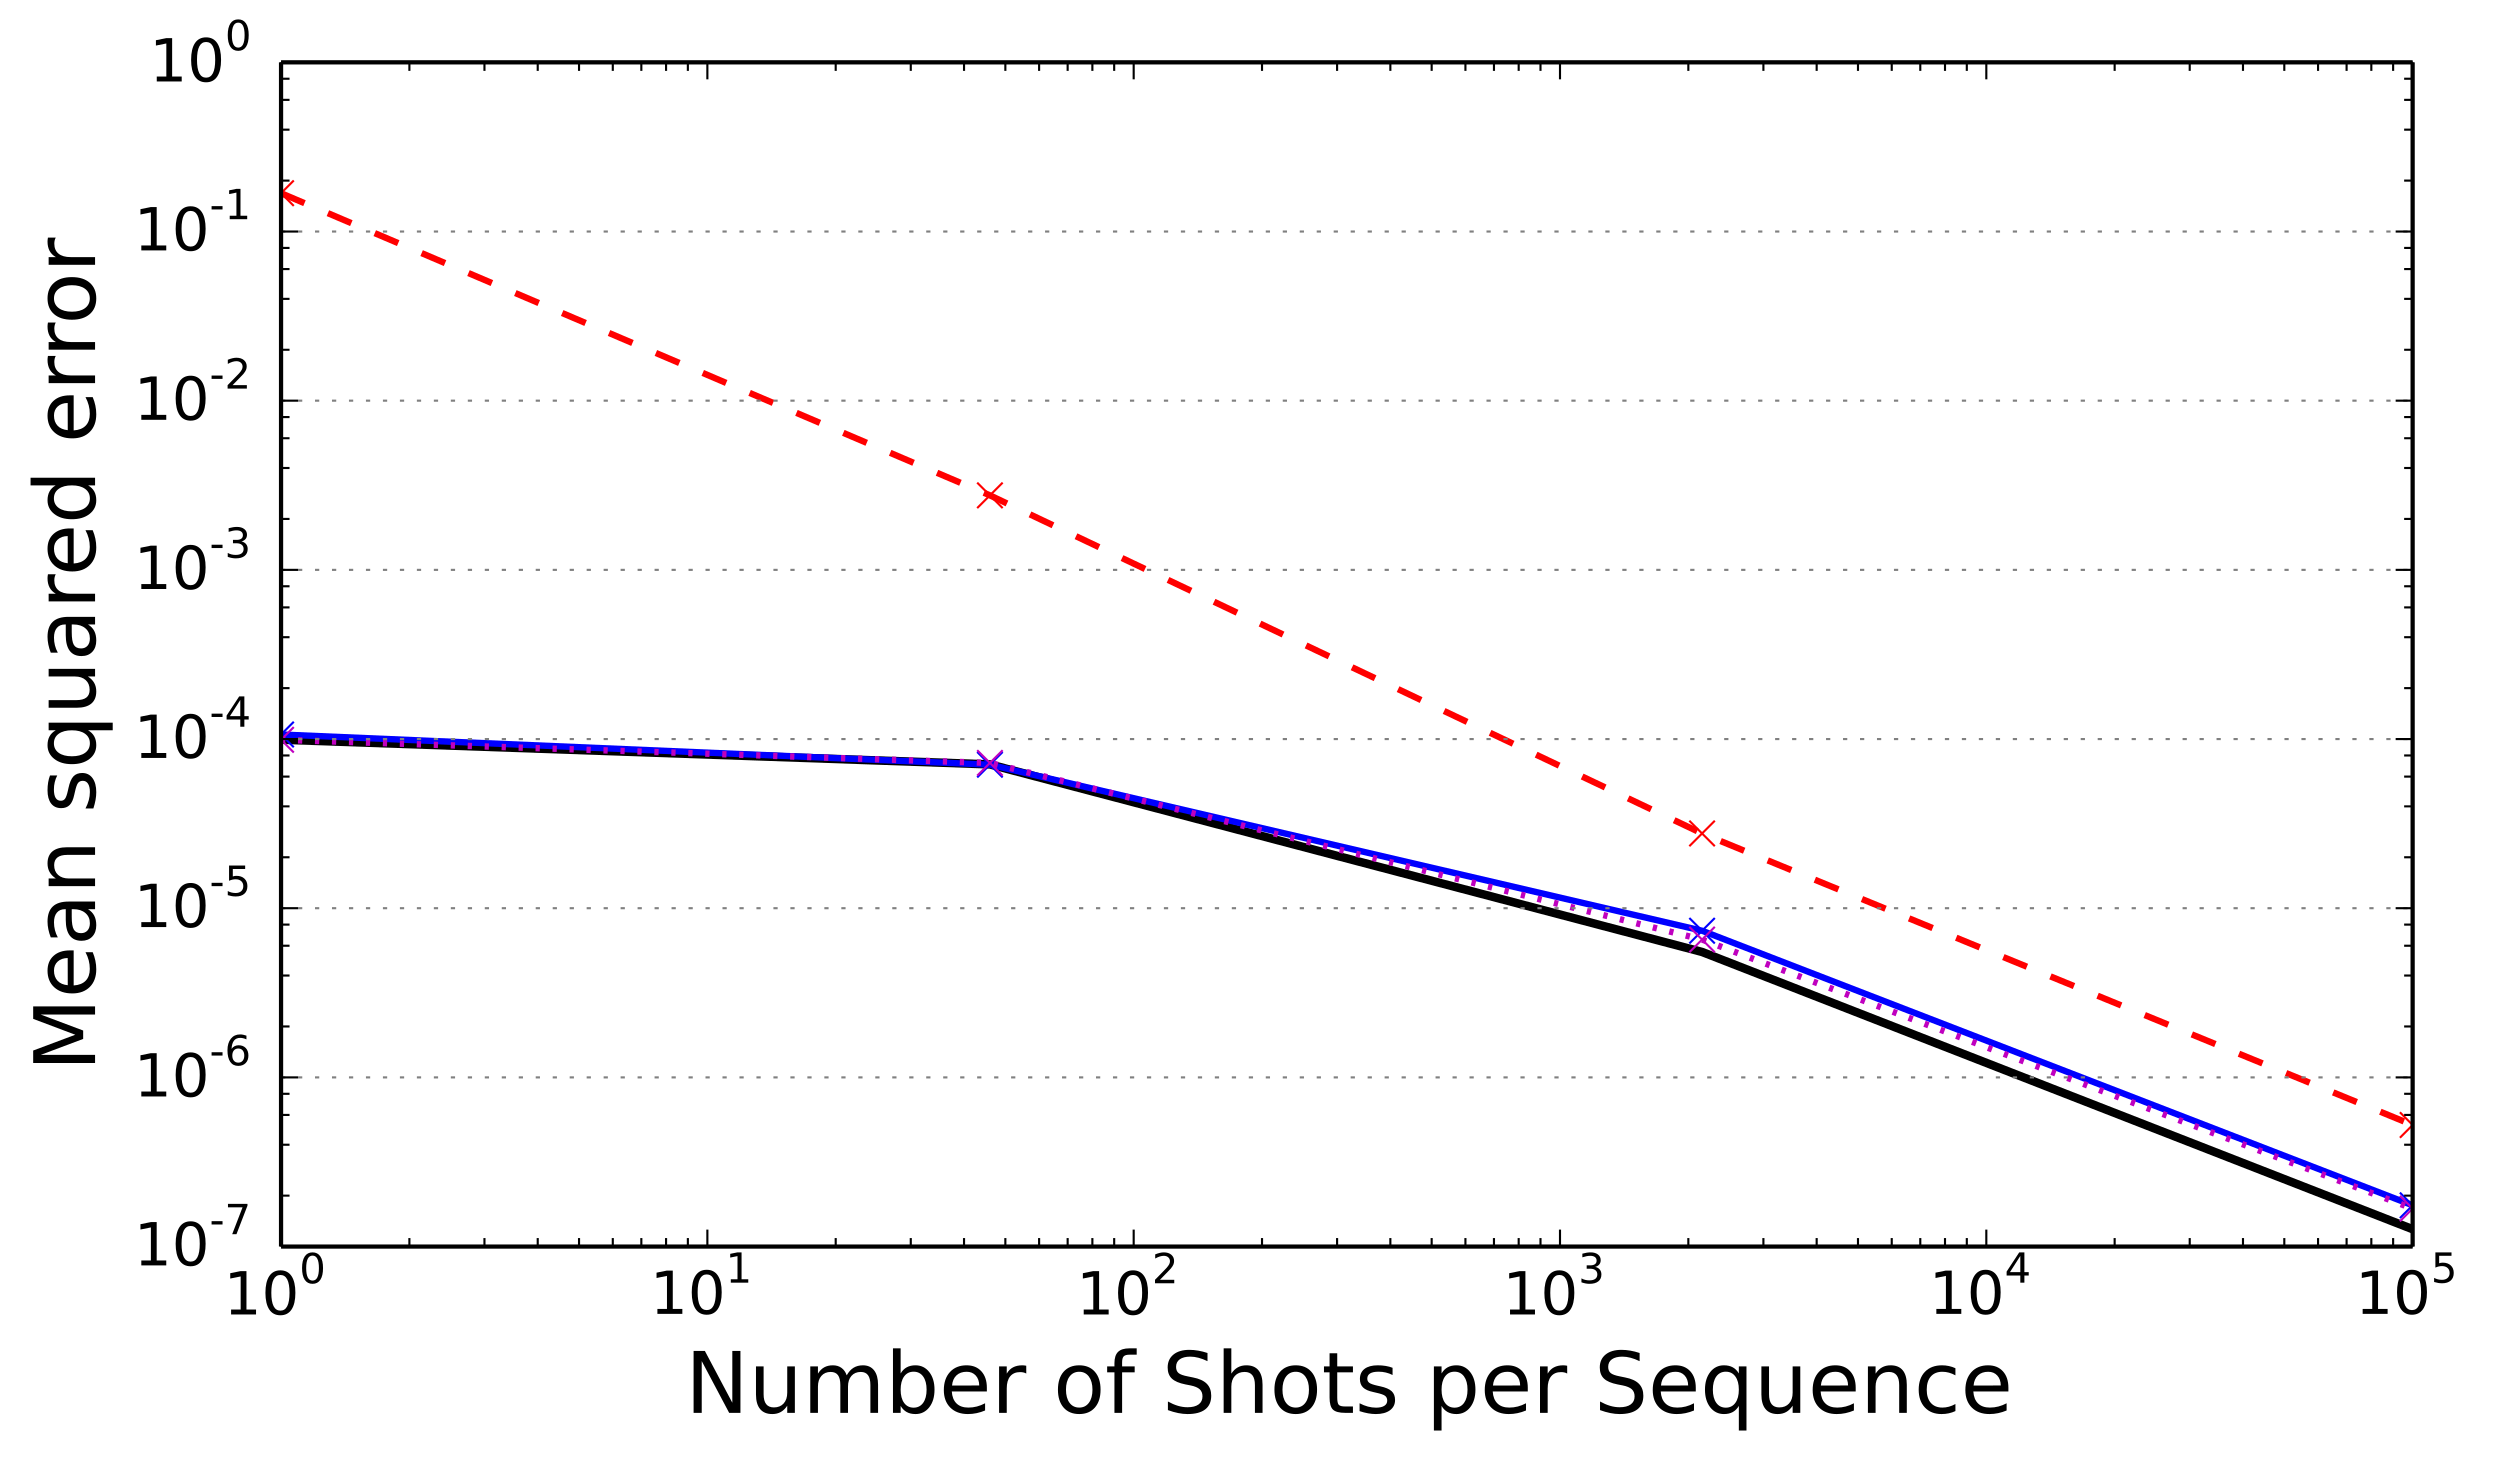 <?xml version="1.0" encoding="utf-8" standalone="no"?>
<!DOCTYPE svg PUBLIC "-//W3C//DTD SVG 1.1//EN"
  "http://www.w3.org/Graphics/SVG/1.1/DTD/svg11.dtd">
<!-- Created with matplotlib (http://matplotlib.org/) -->
<svg height="344pt" version="1.1" viewBox="0 0 589 344" width="589pt" xmlns="http://www.w3.org/2000/svg" xmlns:xlink="http://www.w3.org/1999/xlink">
 <defs>
  <style type="text/css">
*{stroke-linecap:butt;stroke-linejoin:round;}
  </style>
 </defs>
 <g id="figure_1">
  <g id="patch_1">
   <path d="
M0 344.226
L589.126 344.226
L589.126 0
L0 0
z
" style="fill:#ffffff;"/>
  </g>
  <g id="axes_1">
   <g id="patch_2">
    <path d="
M66.216 293.69
L568.416 293.69
L568.416 14.69
L66.216 14.69
z
" style="fill:#ffffff;"/>
   </g>
   <g id="line2d_1">
    <path clip-path="url(#pdbb90feb74)" d="
M66.216 174.275
L233.224 180.093
L401.007 224.284
L568.416 289.606" style="fill:none;stroke:#000000;stroke-linecap:square;stroke-width:2;"/>
   </g>
   <g id="line2d_2">
    <path clip-path="url(#pdbb90feb74)" d="
M66.216 173.05
L233.224 180.162
L401.007 219.283
L568.416 283.978" style="fill:none;stroke:#0000ff;stroke-linecap:square;stroke-width:1.5;"/>
    <defs>
     <path d="
M-3 3
L3 -3
M-3 -3
L3 3" id="m4c3fbd2283" style="stroke:#0000ff;stroke-width:0.5;"/>
    </defs>
    <g clip-path="url(#pdbb90feb74)">
     <use style="fill:#0000ff;stroke:#0000ff;stroke-width:0.5;" x="66.216" xlink:href="#m4c3fbd2283" y="173.05"/>
     <use style="fill:#0000ff;stroke:#0000ff;stroke-width:0.5;" x="233.224" xlink:href="#m4c3fbd2283" y="180.162"/>
     <use style="fill:#0000ff;stroke:#0000ff;stroke-width:0.5;" x="401.007" xlink:href="#m4c3fbd2283" y="219.283"/>
     <use style="fill:#0000ff;stroke:#0000ff;stroke-width:0.5;" x="568.416" xlink:href="#m4c3fbd2283" y="283.978"/>
    </g>
   </g>
   <g id="line2d_3">
    <path clip-path="url(#pdbb90feb74)" d="
M66.216 45.518
L233.224 116.707
L401.007 196.364
L568.416 265.051" style="fill:none;stroke:#ff0000;stroke-dasharray:6,6;stroke-dashoffset:0.0;stroke-width:1.5;"/>
    <defs>
     <path d="
M-3 3
L3 -3
M-3 -3
L3 3" id="m562aef8efe" style="stroke:#ff0000;stroke-width:0.5;"/>
    </defs>
    <g clip-path="url(#pdbb90feb74)">
     <use style="fill:#ff0000;stroke:#ff0000;stroke-width:0.5;" x="66.216" xlink:href="#m562aef8efe" y="45.518"/>
     <use style="fill:#ff0000;stroke:#ff0000;stroke-width:0.5;" x="233.224" xlink:href="#m562aef8efe" y="116.707"/>
     <use style="fill:#ff0000;stroke:#ff0000;stroke-width:0.5;" x="401.007" xlink:href="#m562aef8efe" y="196.364"/>
     <use style="fill:#ff0000;stroke:#ff0000;stroke-width:0.5;" x="568.416" xlink:href="#m562aef8efe" y="265.051"/>
    </g>
   </g>
   <g id="line2d_4">
    <path clip-path="url(#pdbb90feb74)" d="
M66.216 174.299
L233.224 179.749
L401.007 221.363
L568.416 284.743" style="fill:none;stroke:#bf00bf;stroke-dasharray:1,3;stroke-dashoffset:0.0;stroke-width:1.5;"/>
    <defs>
     <path d="
M-3 3
L3 -3
M-3 -3
L3 3" id="mfac1649984" style="stroke:#bf00bf;stroke-width:0.5;"/>
    </defs>
    <g clip-path="url(#pdbb90feb74)">
     <use style="fill:#bf00bf;stroke:#bf00bf;stroke-width:0.5;" x="66.216" xlink:href="#mfac1649984" y="174.299"/>
     <use style="fill:#bf00bf;stroke:#bf00bf;stroke-width:0.5;" x="233.224" xlink:href="#mfac1649984" y="179.749"/>
     <use style="fill:#bf00bf;stroke:#bf00bf;stroke-width:0.5;" x="401.007" xlink:href="#mfac1649984" y="221.363"/>
     <use style="fill:#bf00bf;stroke:#bf00bf;stroke-width:0.5;" x="568.416" xlink:href="#mfac1649984" y="284.743"/>
    </g>
   </g>
   <g id="matplotlib.axis_1">
    <g id="xtick_1">
     <g id="line2d_5">
      <defs>
       <path d="
M0 0
L0 -4" id="m93b0483c22" style="stroke:#000000;stroke-width:0.5;"/>
      </defs>
      <g>
       <use style="stroke:#000000;stroke-width:0.5;" x="66.216" xlink:href="#m93b0483c22" y="293.69"/>
      </g>
     </g>
     <g id="line2d_6">
      <defs>
       <path d="
M0 0
L0 4" id="m741efc42ff" style="stroke:#000000;stroke-width:0.5;"/>
      </defs>
      <g>
       <use style="stroke:#000000;stroke-width:0.5;" x="66.216" xlink:href="#m741efc42ff" y="14.69"/>
      </g>
     </g>
     <g id="text_1">
      <!-- $\mathdefault{10^{0}}$ -->
      <defs>
       <path d="
M31.781 66.406
Q24.172 66.406 20.328 58.906
Q16.5 51.422 16.5 36.375
Q16.5 21.391 20.328 13.891
Q24.172 6.391 31.781 6.391
Q39.453 6.391 43.281 13.891
Q47.125 21.391 47.125 36.375
Q47.125 51.422 43.281 58.906
Q39.453 66.406 31.781 66.406
M31.781 74.219
Q44.047 74.219 50.516 64.516
Q56.984 54.828 56.984 36.375
Q56.984 17.969 50.516 8.266
Q44.047 -1.422 31.781 -1.422
Q19.531 -1.422 13.062 8.266
Q6.594 17.969 6.594 36.375
Q6.594 54.828 13.062 64.516
Q19.531 74.219 31.781 74.219" id="BitstreamVeraSans-Roman-30"/>
       <path d="
M12.406 8.297
L28.516 8.297
L28.516 63.922
L10.984 60.406
L10.984 69.391
L28.422 72.906
L38.281 72.906
L38.281 8.297
L54.391 8.297
L54.391 0
L12.406 0
z
" id="BitstreamVeraSans-Roman-31"/>
      </defs>
      <g transform="translate(52.706 309.758)scale(0.14 -0.14)">
       <use transform="translate(0.0 0.547)" xlink:href="#BitstreamVeraSans-Roman-31"/>
       <use transform="translate(63.623 0.547)" xlink:href="#BitstreamVeraSans-Roman-30"/>
       <use transform="translate(127.246 53.047)scale(0.7)" xlink:href="#BitstreamVeraSans-Roman-30"/>
      </g>
     </g>
    </g>
    <g id="xtick_2">
     <g id="line2d_7">
      <g>
       <use style="stroke:#000000;stroke-width:0.5;" x="166.656" xlink:href="#m93b0483c22" y="293.69"/>
      </g>
     </g>
     <g id="line2d_8">
      <g>
       <use style="stroke:#000000;stroke-width:0.5;" x="166.656" xlink:href="#m741efc42ff" y="14.69"/>
      </g>
     </g>
     <g id="text_2">
      <!-- $\mathdefault{10^{1}}$ -->
      <g transform="translate(153.146 309.618)scale(0.14 -0.14)">
       <use transform="translate(0.0 0.466)" xlink:href="#BitstreamVeraSans-Roman-31"/>
       <use transform="translate(63.623 0.466)" xlink:href="#BitstreamVeraSans-Roman-30"/>
       <use transform="translate(127.246 52.966)scale(0.7)" xlink:href="#BitstreamVeraSans-Roman-31"/>
      </g>
     </g>
    </g>
    <g id="xtick_3">
     <g id="line2d_9">
      <g>
       <use style="stroke:#000000;stroke-width:0.5;" x="267.096" xlink:href="#m93b0483c22" y="293.69"/>
      </g>
     </g>
     <g id="line2d_10">
      <g>
       <use style="stroke:#000000;stroke-width:0.5;" x="267.096" xlink:href="#m741efc42ff" y="14.69"/>
      </g>
     </g>
     <g id="text_3">
      <!-- $\mathdefault{10^{2}}$ -->
      <defs>
       <path d="
M19.188 8.297
L53.609 8.297
L53.609 0
L7.328 0
L7.328 8.297
Q12.938 14.109 22.625 23.891
Q32.328 33.688 34.812 36.531
Q39.547 41.844 41.422 45.531
Q43.312 49.219 43.312 52.781
Q43.312 58.594 39.234 62.25
Q35.156 65.922 28.609 65.922
Q23.969 65.922 18.812 64.312
Q13.672 62.703 7.812 59.422
L7.812 69.391
Q13.766 71.781 18.938 73
Q24.125 74.219 28.422 74.219
Q39.75 74.219 46.484 68.547
Q53.219 62.891 53.219 53.422
Q53.219 48.922 51.531 44.891
Q49.859 40.875 45.406 35.406
Q44.188 33.984 37.641 27.219
Q31.109 20.453 19.188 8.297" id="BitstreamVeraSans-Roman-32"/>
      </defs>
      <g transform="translate(253.586 309.758)scale(0.14 -0.14)">
       <use transform="translate(0.0 0.547)" xlink:href="#BitstreamVeraSans-Roman-31"/>
       <use transform="translate(63.623 0.547)" xlink:href="#BitstreamVeraSans-Roman-30"/>
       <use transform="translate(127.246 53.047)scale(0.7)" xlink:href="#BitstreamVeraSans-Roman-32"/>
      </g>
     </g>
    </g>
    <g id="xtick_4">
     <g id="line2d_11">
      <g>
       <use style="stroke:#000000;stroke-width:0.5;" x="367.536" xlink:href="#m93b0483c22" y="293.69"/>
      </g>
     </g>
     <g id="line2d_12">
      <g>
       <use style="stroke:#000000;stroke-width:0.5;" x="367.536" xlink:href="#m741efc42ff" y="14.69"/>
      </g>
     </g>
     <g id="text_4">
      <!-- $\mathdefault{10^{3}}$ -->
      <defs>
       <path d="
M40.578 39.312
Q47.656 37.797 51.625 33
Q55.609 28.219 55.609 21.188
Q55.609 10.406 48.188 4.484
Q40.766 -1.422 27.094 -1.422
Q22.516 -1.422 17.656 -0.516
Q12.797 0.391 7.625 2.203
L7.625 11.719
Q11.719 9.328 16.594 8.109
Q21.484 6.891 26.812 6.891
Q36.078 6.891 40.938 10.547
Q45.797 14.203 45.797 21.188
Q45.797 27.641 41.281 31.266
Q36.766 34.906 28.719 34.906
L20.219 34.906
L20.219 43.016
L29.109 43.016
Q36.375 43.016 40.234 45.922
Q44.094 48.828 44.094 54.297
Q44.094 59.906 40.109 62.906
Q36.141 65.922 28.719 65.922
Q24.656 65.922 20.016 65.031
Q15.375 64.156 9.812 62.312
L9.812 71.094
Q15.438 72.656 20.344 73.438
Q25.25 74.219 29.594 74.219
Q40.828 74.219 47.359 69.109
Q53.906 64.016 53.906 55.328
Q53.906 49.266 50.438 45.094
Q46.969 40.922 40.578 39.312" id="BitstreamVeraSans-Roman-33"/>
      </defs>
      <g transform="translate(354.026 309.758)scale(0.14 -0.14)">
       <use transform="translate(0.0 0.547)" xlink:href="#BitstreamVeraSans-Roman-31"/>
       <use transform="translate(63.623 0.547)" xlink:href="#BitstreamVeraSans-Roman-30"/>
       <use transform="translate(127.246 53.047)scale(0.7)" xlink:href="#BitstreamVeraSans-Roman-33"/>
      </g>
     </g>
    </g>
    <g id="xtick_5">
     <g id="line2d_13">
      <g>
       <use style="stroke:#000000;stroke-width:0.5;" x="467.976" xlink:href="#m93b0483c22" y="293.69"/>
      </g>
     </g>
     <g id="line2d_14">
      <g>
       <use style="stroke:#000000;stroke-width:0.5;" x="467.976" xlink:href="#m741efc42ff" y="14.69"/>
      </g>
     </g>
     <g id="text_5">
      <!-- $\mathdefault{10^{4}}$ -->
      <defs>
       <path d="
M37.797 64.312
L12.891 25.391
L37.797 25.391
z

M35.203 72.906
L47.609 72.906
L47.609 25.391
L58.016 25.391
L58.016 17.188
L47.609 17.188
L47.609 0
L37.797 0
L37.797 17.188
L4.891 17.188
L4.891 26.703
z
" id="BitstreamVeraSans-Roman-34"/>
      </defs>
      <g transform="translate(454.466 309.618)scale(0.14 -0.14)">
       <use transform="translate(0.0 0.466)" xlink:href="#BitstreamVeraSans-Roman-31"/>
       <use transform="translate(63.623 0.466)" xlink:href="#BitstreamVeraSans-Roman-30"/>
       <use transform="translate(127.246 52.966)scale(0.7)" xlink:href="#BitstreamVeraSans-Roman-34"/>
      </g>
     </g>
    </g>
    <g id="xtick_6">
     <g id="line2d_15">
      <g>
       <use style="stroke:#000000;stroke-width:0.5;" x="568.416" xlink:href="#m93b0483c22" y="293.69"/>
      </g>
     </g>
     <g id="line2d_16">
      <g>
       <use style="stroke:#000000;stroke-width:0.5;" x="568.416" xlink:href="#m741efc42ff" y="14.69"/>
      </g>
     </g>
     <g id="text_6">
      <!-- $\mathdefault{10^{5}}$ -->
      <defs>
       <path d="
M10.797 72.906
L49.516 72.906
L49.516 64.594
L19.828 64.594
L19.828 46.734
Q21.969 47.469 24.109 47.828
Q26.266 48.188 28.422 48.188
Q40.625 48.188 47.75 41.5
Q54.891 34.812 54.891 23.391
Q54.891 11.625 47.562 5.094
Q40.234 -1.422 26.906 -1.422
Q22.312 -1.422 17.547 -0.641
Q12.797 0.141 7.719 1.703
L7.719 11.625
Q12.109 9.234 16.797 8.062
Q21.484 6.891 26.703 6.891
Q35.156 6.891 40.078 11.328
Q45.016 15.766 45.016 23.391
Q45.016 31 40.078 35.438
Q35.156 39.891 26.703 39.891
Q22.75 39.891 18.812 39.016
Q14.891 38.141 10.797 36.281
z
" id="BitstreamVeraSans-Roman-35"/>
      </defs>
      <g transform="translate(554.906 309.618)scale(0.14 -0.14)">
       <use transform="translate(0.0 0.466)" xlink:href="#BitstreamVeraSans-Roman-31"/>
       <use transform="translate(63.623 0.466)" xlink:href="#BitstreamVeraSans-Roman-30"/>
       <use transform="translate(127.246 52.966)scale(0.7)" xlink:href="#BitstreamVeraSans-Roman-35"/>
      </g>
     </g>
    </g>
    <g id="xtick_7">
     <g id="line2d_17">
      <defs>
       <path d="
M0 0
L0 -2" id="m177f7580d0" style="stroke:#000000;stroke-width:0.5;"/>
      </defs>
      <g>
       <use style="stroke:#000000;stroke-width:0.5;" x="96.452" xlink:href="#m177f7580d0" y="293.69"/>
      </g>
     </g>
     <g id="line2d_18">
      <defs>
       <path d="
M0 0
L0 2" id="m5284c7e2a0" style="stroke:#000000;stroke-width:0.5;"/>
      </defs>
      <g>
       <use style="stroke:#000000;stroke-width:0.5;" x="96.452" xlink:href="#m5284c7e2a0" y="14.69"/>
      </g>
     </g>
    </g>
    <g id="xtick_8">
     <g id="line2d_19">
      <g>
       <use style="stroke:#000000;stroke-width:0.5;" x="114.138" xlink:href="#m177f7580d0" y="293.69"/>
      </g>
     </g>
     <g id="line2d_20">
      <g>
       <use style="stroke:#000000;stroke-width:0.5;" x="114.138" xlink:href="#m5284c7e2a0" y="14.69"/>
      </g>
     </g>
    </g>
    <g id="xtick_9">
     <g id="line2d_21">
      <g>
       <use style="stroke:#000000;stroke-width:0.5;" x="126.687" xlink:href="#m177f7580d0" y="293.69"/>
      </g>
     </g>
     <g id="line2d_22">
      <g>
       <use style="stroke:#000000;stroke-width:0.5;" x="126.687" xlink:href="#m5284c7e2a0" y="14.69"/>
      </g>
     </g>
    </g>
    <g id="xtick_10">
     <g id="line2d_23">
      <g>
       <use style="stroke:#000000;stroke-width:0.5;" x="136.421" xlink:href="#m177f7580d0" y="293.69"/>
      </g>
     </g>
     <g id="line2d_24">
      <g>
       <use style="stroke:#000000;stroke-width:0.5;" x="136.421" xlink:href="#m5284c7e2a0" y="14.69"/>
      </g>
     </g>
    </g>
    <g id="xtick_11">
     <g id="line2d_25">
      <g>
       <use style="stroke:#000000;stroke-width:0.5;" x="144.374" xlink:href="#m177f7580d0" y="293.69"/>
      </g>
     </g>
     <g id="line2d_26">
      <g>
       <use style="stroke:#000000;stroke-width:0.5;" x="144.374" xlink:href="#m5284c7e2a0" y="14.69"/>
      </g>
     </g>
    </g>
    <g id="xtick_12">
     <g id="line2d_27">
      <g>
       <use style="stroke:#000000;stroke-width:0.5;" x="151.098" xlink:href="#m177f7580d0" y="293.69"/>
      </g>
     </g>
     <g id="line2d_28">
      <g>
       <use style="stroke:#000000;stroke-width:0.5;" x="151.098" xlink:href="#m5284c7e2a0" y="14.69"/>
      </g>
     </g>
    </g>
    <g id="xtick_13">
     <g id="line2d_29">
      <g>
       <use style="stroke:#000000;stroke-width:0.5;" x="156.923" xlink:href="#m177f7580d0" y="293.69"/>
      </g>
     </g>
     <g id="line2d_30">
      <g>
       <use style="stroke:#000000;stroke-width:0.5;" x="156.923" xlink:href="#m5284c7e2a0" y="14.69"/>
      </g>
     </g>
    </g>
    <g id="xtick_14">
     <g id="line2d_31">
      <g>
       <use style="stroke:#000000;stroke-width:0.5;" x="162.06" xlink:href="#m177f7580d0" y="293.69"/>
      </g>
     </g>
     <g id="line2d_32">
      <g>
       <use style="stroke:#000000;stroke-width:0.5;" x="162.06" xlink:href="#m5284c7e2a0" y="14.69"/>
      </g>
     </g>
    </g>
    <g id="xtick_15">
     <g id="line2d_33">
      <g>
       <use style="stroke:#000000;stroke-width:0.5;" x="196.892" xlink:href="#m177f7580d0" y="293.69"/>
      </g>
     </g>
     <g id="line2d_34">
      <g>
       <use style="stroke:#000000;stroke-width:0.5;" x="196.892" xlink:href="#m5284c7e2a0" y="14.69"/>
      </g>
     </g>
    </g>
    <g id="xtick_16">
     <g id="line2d_35">
      <g>
       <use style="stroke:#000000;stroke-width:0.5;" x="214.578" xlink:href="#m177f7580d0" y="293.69"/>
      </g>
     </g>
     <g id="line2d_36">
      <g>
       <use style="stroke:#000000;stroke-width:0.5;" x="214.578" xlink:href="#m5284c7e2a0" y="14.69"/>
      </g>
     </g>
    </g>
    <g id="xtick_17">
     <g id="line2d_37">
      <g>
       <use style="stroke:#000000;stroke-width:0.5;" x="227.127" xlink:href="#m177f7580d0" y="293.69"/>
      </g>
     </g>
     <g id="line2d_38">
      <g>
       <use style="stroke:#000000;stroke-width:0.5;" x="227.127" xlink:href="#m5284c7e2a0" y="14.69"/>
      </g>
     </g>
    </g>
    <g id="xtick_18">
     <g id="line2d_39">
      <g>
       <use style="stroke:#000000;stroke-width:0.5;" x="236.861" xlink:href="#m177f7580d0" y="293.69"/>
      </g>
     </g>
     <g id="line2d_40">
      <g>
       <use style="stroke:#000000;stroke-width:0.5;" x="236.861" xlink:href="#m5284c7e2a0" y="14.69"/>
      </g>
     </g>
    </g>
    <g id="xtick_19">
     <g id="line2d_41">
      <g>
       <use style="stroke:#000000;stroke-width:0.5;" x="244.814" xlink:href="#m177f7580d0" y="293.69"/>
      </g>
     </g>
     <g id="line2d_42">
      <g>
       <use style="stroke:#000000;stroke-width:0.5;" x="244.814" xlink:href="#m5284c7e2a0" y="14.69"/>
      </g>
     </g>
    </g>
    <g id="xtick_20">
     <g id="line2d_43">
      <g>
       <use style="stroke:#000000;stroke-width:0.5;" x="251.538" xlink:href="#m177f7580d0" y="293.69"/>
      </g>
     </g>
     <g id="line2d_44">
      <g>
       <use style="stroke:#000000;stroke-width:0.5;" x="251.538" xlink:href="#m5284c7e2a0" y="14.69"/>
      </g>
     </g>
    </g>
    <g id="xtick_21">
     <g id="line2d_45">
      <g>
       <use style="stroke:#000000;stroke-width:0.5;" x="257.363" xlink:href="#m177f7580d0" y="293.69"/>
      </g>
     </g>
     <g id="line2d_46">
      <g>
       <use style="stroke:#000000;stroke-width:0.5;" x="257.363" xlink:href="#m5284c7e2a0" y="14.69"/>
      </g>
     </g>
    </g>
    <g id="xtick_22">
     <g id="line2d_47">
      <g>
       <use style="stroke:#000000;stroke-width:0.5;" x="262.5" xlink:href="#m177f7580d0" y="293.69"/>
      </g>
     </g>
     <g id="line2d_48">
      <g>
       <use style="stroke:#000000;stroke-width:0.5;" x="262.5" xlink:href="#m5284c7e2a0" y="14.69"/>
      </g>
     </g>
    </g>
    <g id="xtick_23">
     <g id="line2d_49">
      <g>
       <use style="stroke:#000000;stroke-width:0.5;" x="297.332" xlink:href="#m177f7580d0" y="293.69"/>
      </g>
     </g>
     <g id="line2d_50">
      <g>
       <use style="stroke:#000000;stroke-width:0.5;" x="297.332" xlink:href="#m5284c7e2a0" y="14.69"/>
      </g>
     </g>
    </g>
    <g id="xtick_24">
     <g id="line2d_51">
      <g>
       <use style="stroke:#000000;stroke-width:0.5;" x="315.018" xlink:href="#m177f7580d0" y="293.69"/>
      </g>
     </g>
     <g id="line2d_52">
      <g>
       <use style="stroke:#000000;stroke-width:0.5;" x="315.018" xlink:href="#m5284c7e2a0" y="14.69"/>
      </g>
     </g>
    </g>
    <g id="xtick_25">
     <g id="line2d_53">
      <g>
       <use style="stroke:#000000;stroke-width:0.5;" x="327.567" xlink:href="#m177f7580d0" y="293.69"/>
      </g>
     </g>
     <g id="line2d_54">
      <g>
       <use style="stroke:#000000;stroke-width:0.5;" x="327.567" xlink:href="#m5284c7e2a0" y="14.69"/>
      </g>
     </g>
    </g>
    <g id="xtick_26">
     <g id="line2d_55">
      <g>
       <use style="stroke:#000000;stroke-width:0.5;" x="337.301" xlink:href="#m177f7580d0" y="293.69"/>
      </g>
     </g>
     <g id="line2d_56">
      <g>
       <use style="stroke:#000000;stroke-width:0.5;" x="337.301" xlink:href="#m5284c7e2a0" y="14.69"/>
      </g>
     </g>
    </g>
    <g id="xtick_27">
     <g id="line2d_57">
      <g>
       <use style="stroke:#000000;stroke-width:0.5;" x="345.254" xlink:href="#m177f7580d0" y="293.69"/>
      </g>
     </g>
     <g id="line2d_58">
      <g>
       <use style="stroke:#000000;stroke-width:0.5;" x="345.254" xlink:href="#m5284c7e2a0" y="14.69"/>
      </g>
     </g>
    </g>
    <g id="xtick_28">
     <g id="line2d_59">
      <g>
       <use style="stroke:#000000;stroke-width:0.5;" x="351.978" xlink:href="#m177f7580d0" y="293.69"/>
      </g>
     </g>
     <g id="line2d_60">
      <g>
       <use style="stroke:#000000;stroke-width:0.5;" x="351.978" xlink:href="#m5284c7e2a0" y="14.69"/>
      </g>
     </g>
    </g>
    <g id="xtick_29">
     <g id="line2d_61">
      <g>
       <use style="stroke:#000000;stroke-width:0.5;" x="357.803" xlink:href="#m177f7580d0" y="293.69"/>
      </g>
     </g>
     <g id="line2d_62">
      <g>
       <use style="stroke:#000000;stroke-width:0.5;" x="357.803" xlink:href="#m5284c7e2a0" y="14.69"/>
      </g>
     </g>
    </g>
    <g id="xtick_30">
     <g id="line2d_63">
      <g>
       <use style="stroke:#000000;stroke-width:0.5;" x="362.94" xlink:href="#m177f7580d0" y="293.69"/>
      </g>
     </g>
     <g id="line2d_64">
      <g>
       <use style="stroke:#000000;stroke-width:0.5;" x="362.94" xlink:href="#m5284c7e2a0" y="14.69"/>
      </g>
     </g>
    </g>
    <g id="xtick_31">
     <g id="line2d_65">
      <g>
       <use style="stroke:#000000;stroke-width:0.5;" x="397.772" xlink:href="#m177f7580d0" y="293.69"/>
      </g>
     </g>
     <g id="line2d_66">
      <g>
       <use style="stroke:#000000;stroke-width:0.5;" x="397.772" xlink:href="#m5284c7e2a0" y="14.69"/>
      </g>
     </g>
    </g>
    <g id="xtick_32">
     <g id="line2d_67">
      <g>
       <use style="stroke:#000000;stroke-width:0.5;" x="415.458" xlink:href="#m177f7580d0" y="293.69"/>
      </g>
     </g>
     <g id="line2d_68">
      <g>
       <use style="stroke:#000000;stroke-width:0.5;" x="415.458" xlink:href="#m5284c7e2a0" y="14.69"/>
      </g>
     </g>
    </g>
    <g id="xtick_33">
     <g id="line2d_69">
      <g>
       <use style="stroke:#000000;stroke-width:0.5;" x="428.007" xlink:href="#m177f7580d0" y="293.69"/>
      </g>
     </g>
     <g id="line2d_70">
      <g>
       <use style="stroke:#000000;stroke-width:0.5;" x="428.007" xlink:href="#m5284c7e2a0" y="14.69"/>
      </g>
     </g>
    </g>
    <g id="xtick_34">
     <g id="line2d_71">
      <g>
       <use style="stroke:#000000;stroke-width:0.5;" x="437.741" xlink:href="#m177f7580d0" y="293.69"/>
      </g>
     </g>
     <g id="line2d_72">
      <g>
       <use style="stroke:#000000;stroke-width:0.5;" x="437.741" xlink:href="#m5284c7e2a0" y="14.69"/>
      </g>
     </g>
    </g>
    <g id="xtick_35">
     <g id="line2d_73">
      <g>
       <use style="stroke:#000000;stroke-width:0.5;" x="445.694" xlink:href="#m177f7580d0" y="293.69"/>
      </g>
     </g>
     <g id="line2d_74">
      <g>
       <use style="stroke:#000000;stroke-width:0.5;" x="445.694" xlink:href="#m5284c7e2a0" y="14.69"/>
      </g>
     </g>
    </g>
    <g id="xtick_36">
     <g id="line2d_75">
      <g>
       <use style="stroke:#000000;stroke-width:0.5;" x="452.418" xlink:href="#m177f7580d0" y="293.69"/>
      </g>
     </g>
     <g id="line2d_76">
      <g>
       <use style="stroke:#000000;stroke-width:0.5;" x="452.418" xlink:href="#m5284c7e2a0" y="14.69"/>
      </g>
     </g>
    </g>
    <g id="xtick_37">
     <g id="line2d_77">
      <g>
       <use style="stroke:#000000;stroke-width:0.5;" x="458.243" xlink:href="#m177f7580d0" y="293.69"/>
      </g>
     </g>
     <g id="line2d_78">
      <g>
       <use style="stroke:#000000;stroke-width:0.5;" x="458.243" xlink:href="#m5284c7e2a0" y="14.69"/>
      </g>
     </g>
    </g>
    <g id="xtick_38">
     <g id="line2d_79">
      <g>
       <use style="stroke:#000000;stroke-width:0.5;" x="463.38" xlink:href="#m177f7580d0" y="293.69"/>
      </g>
     </g>
     <g id="line2d_80">
      <g>
       <use style="stroke:#000000;stroke-width:0.5;" x="463.38" xlink:href="#m5284c7e2a0" y="14.69"/>
      </g>
     </g>
    </g>
    <g id="xtick_39">
     <g id="line2d_81">
      <g>
       <use style="stroke:#000000;stroke-width:0.5;" x="498.212" xlink:href="#m177f7580d0" y="293.69"/>
      </g>
     </g>
     <g id="line2d_82">
      <g>
       <use style="stroke:#000000;stroke-width:0.5;" x="498.212" xlink:href="#m5284c7e2a0" y="14.69"/>
      </g>
     </g>
    </g>
    <g id="xtick_40">
     <g id="line2d_83">
      <g>
       <use style="stroke:#000000;stroke-width:0.5;" x="515.898" xlink:href="#m177f7580d0" y="293.69"/>
      </g>
     </g>
     <g id="line2d_84">
      <g>
       <use style="stroke:#000000;stroke-width:0.5;" x="515.898" xlink:href="#m5284c7e2a0" y="14.69"/>
      </g>
     </g>
    </g>
    <g id="xtick_41">
     <g id="line2d_85">
      <g>
       <use style="stroke:#000000;stroke-width:0.5;" x="528.447" xlink:href="#m177f7580d0" y="293.69"/>
      </g>
     </g>
     <g id="line2d_86">
      <g>
       <use style="stroke:#000000;stroke-width:0.5;" x="528.447" xlink:href="#m5284c7e2a0" y="14.69"/>
      </g>
     </g>
    </g>
    <g id="xtick_42">
     <g id="line2d_87">
      <g>
       <use style="stroke:#000000;stroke-width:0.5;" x="538.181" xlink:href="#m177f7580d0" y="293.69"/>
      </g>
     </g>
     <g id="line2d_88">
      <g>
       <use style="stroke:#000000;stroke-width:0.5;" x="538.181" xlink:href="#m5284c7e2a0" y="14.69"/>
      </g>
     </g>
    </g>
    <g id="xtick_43">
     <g id="line2d_89">
      <g>
       <use style="stroke:#000000;stroke-width:0.5;" x="546.134" xlink:href="#m177f7580d0" y="293.69"/>
      </g>
     </g>
     <g id="line2d_90">
      <g>
       <use style="stroke:#000000;stroke-width:0.5;" x="546.134" xlink:href="#m5284c7e2a0" y="14.69"/>
      </g>
     </g>
    </g>
    <g id="xtick_44">
     <g id="line2d_91">
      <g>
       <use style="stroke:#000000;stroke-width:0.5;" x="552.858" xlink:href="#m177f7580d0" y="293.69"/>
      </g>
     </g>
     <g id="line2d_92">
      <g>
       <use style="stroke:#000000;stroke-width:0.5;" x="552.858" xlink:href="#m5284c7e2a0" y="14.69"/>
      </g>
     </g>
    </g>
    <g id="xtick_45">
     <g id="line2d_93">
      <g>
       <use style="stroke:#000000;stroke-width:0.5;" x="558.683" xlink:href="#m177f7580d0" y="293.69"/>
      </g>
     </g>
     <g id="line2d_94">
      <g>
       <use style="stroke:#000000;stroke-width:0.5;" x="558.683" xlink:href="#m5284c7e2a0" y="14.69"/>
      </g>
     </g>
    </g>
    <g id="xtick_46">
     <g id="line2d_95">
      <g>
       <use style="stroke:#000000;stroke-width:0.5;" x="563.82" xlink:href="#m177f7580d0" y="293.69"/>
      </g>
     </g>
     <g id="line2d_96">
      <g>
       <use style="stroke:#000000;stroke-width:0.5;" x="563.82" xlink:href="#m5284c7e2a0" y="14.69"/>
      </g>
     </g>
    </g>
    <g id="text_7">
     <!-- Number of Shots per Sequence -->
     <defs>
      <path id="BitstreamVeraSans-Roman-20"/>
      <path d="
M9.812 72.906
L23.094 72.906
L55.422 11.922
L55.422 72.906
L64.984 72.906
L64.984 0
L51.703 0
L19.391 60.984
L19.391 0
L9.812 0
z
" id="BitstreamVeraSans-Roman-4e"/>
      <path d="
M37.109 75.984
L37.109 68.5
L28.516 68.5
Q23.688 68.5 21.797 66.547
Q19.922 64.594 19.922 59.516
L19.922 54.688
L34.719 54.688
L34.719 47.703
L19.922 47.703
L19.922 0
L10.891 0
L10.891 47.703
L2.297 47.703
L2.297 54.688
L10.891 54.688
L10.891 58.5
Q10.891 67.625 15.141 71.797
Q19.391 75.984 28.609 75.984
z
" id="BitstreamVeraSans-Roman-66"/>
      <path d="
M14.797 27.297
Q14.797 17.391 18.875 11.75
Q22.953 6.109 30.078 6.109
Q37.203 6.109 41.297 11.75
Q45.406 17.391 45.406 27.297
Q45.406 37.203 41.297 42.844
Q37.203 48.484 30.078 48.484
Q22.953 48.484 18.875 42.844
Q14.797 37.203 14.797 27.297
M45.406 8.203
Q42.578 3.328 38.25 0.953
Q33.938 -1.422 27.875 -1.422
Q17.969 -1.422 11.734 6.484
Q5.516 14.406 5.516 27.297
Q5.516 40.188 11.734 48.094
Q17.969 56 27.875 56
Q33.938 56 38.25 53.625
Q42.578 51.266 45.406 46.391
L45.406 54.688
L54.391 54.688
L54.391 -20.797
L45.406 -20.797
z
" id="BitstreamVeraSans-Roman-71"/>
      <path d="
M54.891 33.016
L54.891 0
L45.906 0
L45.906 32.719
Q45.906 40.484 42.875 44.328
Q39.844 48.188 33.797 48.188
Q26.516 48.188 22.312 43.547
Q18.109 38.922 18.109 30.906
L18.109 0
L9.078 0
L9.078 54.688
L18.109 54.688
L18.109 46.188
Q21.344 51.125 25.703 53.562
Q30.078 56 35.797 56
Q45.219 56 50.047 50.172
Q54.891 44.344 54.891 33.016" id="BitstreamVeraSans-Roman-6e"/>
      <path d="
M52 44.188
Q55.375 50.25 60.062 53.125
Q64.75 56 71.094 56
Q79.641 56 84.281 50.016
Q88.922 44.047 88.922 33.016
L88.922 0
L79.891 0
L79.891 32.719
Q79.891 40.578 77.094 44.375
Q74.312 48.188 68.609 48.188
Q61.625 48.188 57.562 43.547
Q53.516 38.922 53.516 30.906
L53.516 0
L44.484 0
L44.484 32.719
Q44.484 40.625 41.703 44.406
Q38.922 48.188 33.109 48.188
Q26.219 48.188 22.156 43.531
Q18.109 38.875 18.109 30.906
L18.109 0
L9.078 0
L9.078 54.688
L18.109 54.688
L18.109 46.188
Q21.188 51.219 25.484 53.609
Q29.781 56 35.688 56
Q41.656 56 45.828 52.969
Q50 49.953 52 44.188" id="BitstreamVeraSans-Roman-6d"/>
      <path d="
M30.609 48.391
Q23.391 48.391 19.188 42.75
Q14.984 37.109 14.984 27.297
Q14.984 17.484 19.156 11.844
Q23.344 6.203 30.609 6.203
Q37.797 6.203 41.984 11.859
Q46.188 17.531 46.188 27.297
Q46.188 37.016 41.984 42.703
Q37.797 48.391 30.609 48.391
M30.609 56
Q42.328 56 49.016 48.375
Q55.719 40.766 55.719 27.297
Q55.719 13.875 49.016 6.219
Q42.328 -1.422 30.609 -1.422
Q18.844 -1.422 12.172 6.219
Q5.516 13.875 5.516 27.297
Q5.516 40.766 12.172 48.375
Q18.844 56 30.609 56" id="BitstreamVeraSans-Roman-6f"/>
      <path d="
M53.516 70.516
L53.516 60.891
Q47.906 63.578 42.922 64.891
Q37.938 66.219 33.297 66.219
Q25.25 66.219 20.875 63.094
Q16.5 59.969 16.5 54.203
Q16.5 49.359 19.406 46.891
Q22.312 44.438 30.422 42.922
L36.375 41.703
Q47.406 39.594 52.656 34.297
Q57.906 29 57.906 20.125
Q57.906 9.516 50.797 4.047
Q43.703 -1.422 29.984 -1.422
Q24.812 -1.422 18.969 -0.25
Q13.141 0.922 6.891 3.219
L6.891 13.375
Q12.891 10.016 18.656 8.297
Q24.422 6.594 29.984 6.594
Q38.422 6.594 43.016 9.906
Q47.609 13.234 47.609 19.391
Q47.609 24.75 44.312 27.781
Q41.016 30.812 33.5 32.328
L27.484 33.5
Q16.453 35.688 11.516 40.375
Q6.594 45.062 6.594 53.422
Q6.594 63.094 13.406 68.656
Q20.219 74.219 32.172 74.219
Q37.312 74.219 42.625 73.281
Q47.953 72.359 53.516 70.516" id="BitstreamVeraSans-Roman-53"/>
      <path d="
M54.891 33.016
L54.891 0
L45.906 0
L45.906 32.719
Q45.906 40.484 42.875 44.328
Q39.844 48.188 33.797 48.188
Q26.516 48.188 22.312 43.547
Q18.109 38.922 18.109 30.906
L18.109 0
L9.078 0
L9.078 75.984
L18.109 75.984
L18.109 46.188
Q21.344 51.125 25.703 53.562
Q30.078 56 35.797 56
Q45.219 56 50.047 50.172
Q54.891 44.344 54.891 33.016" id="BitstreamVeraSans-Roman-68"/>
      <path d="
M48.781 52.594
L48.781 44.188
Q44.969 46.297 41.141 47.344
Q37.312 48.391 33.406 48.391
Q24.656 48.391 19.812 42.844
Q14.984 37.312 14.984 27.297
Q14.984 17.281 19.812 11.734
Q24.656 6.203 33.406 6.203
Q37.312 6.203 41.141 7.25
Q44.969 8.297 48.781 10.406
L48.781 2.094
Q45.016 0.344 40.984 -0.531
Q36.969 -1.422 32.422 -1.422
Q20.062 -1.422 12.781 6.344
Q5.516 14.109 5.516 27.297
Q5.516 40.672 12.859 48.328
Q20.219 56 33.016 56
Q37.156 56 41.109 55.141
Q45.062 54.297 48.781 52.594" id="BitstreamVeraSans-Roman-63"/>
      <path d="
M56.203 29.594
L56.203 25.203
L14.891 25.203
Q15.484 15.922 20.484 11.062
Q25.484 6.203 34.422 6.203
Q39.594 6.203 44.453 7.469
Q49.312 8.734 54.109 11.281
L54.109 2.781
Q49.266 0.734 44.188 -0.344
Q39.109 -1.422 33.891 -1.422
Q20.797 -1.422 13.156 6.188
Q5.516 13.812 5.516 26.812
Q5.516 40.234 12.766 48.109
Q20.016 56 32.328 56
Q43.359 56 49.781 48.891
Q56.203 41.797 56.203 29.594
M47.219 32.234
Q47.125 39.594 43.094 43.984
Q39.062 48.391 32.422 48.391
Q24.906 48.391 20.391 44.141
Q15.875 39.891 15.188 32.172
z
" id="BitstreamVeraSans-Roman-65"/>
      <path d="
M18.312 70.219
L18.312 54.688
L36.812 54.688
L36.812 47.703
L18.312 47.703
L18.312 18.016
Q18.312 11.328 20.141 9.422
Q21.969 7.516 27.594 7.516
L36.812 7.516
L36.812 0
L27.594 0
Q17.188 0 13.234 3.875
Q9.281 7.766 9.281 18.016
L9.281 47.703
L2.688 47.703
L2.688 54.688
L9.281 54.688
L9.281 70.219
z
" id="BitstreamVeraSans-Roman-74"/>
      <path d="
M8.5 21.578
L8.5 54.688
L17.484 54.688
L17.484 21.922
Q17.484 14.156 20.5 10.266
Q23.531 6.391 29.594 6.391
Q36.859 6.391 41.078 11.031
Q45.312 15.672 45.312 23.688
L45.312 54.688
L54.297 54.688
L54.297 0
L45.312 0
L45.312 8.406
Q42.047 3.422 37.719 1
Q33.406 -1.422 27.688 -1.422
Q18.266 -1.422 13.375 4.438
Q8.5 10.297 8.5 21.578" id="BitstreamVeraSans-Roman-75"/>
      <path d="
M41.109 46.297
Q39.594 47.172 37.812 47.578
Q36.031 48 33.891 48
Q26.266 48 22.188 43.047
Q18.109 38.094 18.109 28.812
L18.109 0
L9.078 0
L9.078 54.688
L18.109 54.688
L18.109 46.188
Q20.953 51.172 25.484 53.578
Q30.031 56 36.531 56
Q37.453 56 38.578 55.875
Q39.703 55.766 41.062 55.516
z
" id="BitstreamVeraSans-Roman-72"/>
      <path d="
M44.281 53.078
L44.281 44.578
Q40.484 46.531 36.375 47.5
Q32.281 48.484 27.875 48.484
Q21.188 48.484 17.844 46.438
Q14.5 44.391 14.5 40.281
Q14.5 37.156 16.891 35.375
Q19.281 33.594 26.516 31.984
L29.594 31.297
Q39.156 29.25 43.188 25.516
Q47.219 21.781 47.219 15.094
Q47.219 7.469 41.188 3.016
Q35.156 -1.422 24.609 -1.422
Q20.219 -1.422 15.453 -0.562
Q10.688 0.297 5.422 2
L5.422 11.281
Q10.406 8.688 15.234 7.391
Q20.062 6.109 24.812 6.109
Q31.156 6.109 34.562 8.281
Q37.984 10.453 37.984 14.406
Q37.984 18.062 35.516 20.016
Q33.062 21.969 24.703 23.781
L21.578 24.516
Q13.234 26.266 9.516 29.906
Q5.812 33.547 5.812 39.891
Q5.812 47.609 11.281 51.797
Q16.75 56 26.812 56
Q31.781 56 36.172 55.266
Q40.578 54.547 44.281 53.078" id="BitstreamVeraSans-Roman-73"/>
      <path d="
M18.109 8.203
L18.109 -20.797
L9.078 -20.797
L9.078 54.688
L18.109 54.688
L18.109 46.391
Q20.953 51.266 25.266 53.625
Q29.594 56 35.594 56
Q45.562 56 51.781 48.094
Q58.016 40.188 58.016 27.297
Q58.016 14.406 51.781 6.484
Q45.562 -1.422 35.594 -1.422
Q29.594 -1.422 25.266 0.953
Q20.953 3.328 18.109 8.203
M48.688 27.297
Q48.688 37.203 44.609 42.844
Q40.531 48.484 33.406 48.484
Q26.266 48.484 22.188 42.844
Q18.109 37.203 18.109 27.297
Q18.109 17.391 22.188 11.75
Q26.266 6.109 33.406 6.109
Q40.531 6.109 44.609 11.75
Q48.688 17.391 48.688 27.297" id="BitstreamVeraSans-Roman-70"/>
      <path d="
M48.688 27.297
Q48.688 37.203 44.609 42.844
Q40.531 48.484 33.406 48.484
Q26.266 48.484 22.188 42.844
Q18.109 37.203 18.109 27.297
Q18.109 17.391 22.188 11.75
Q26.266 6.109 33.406 6.109
Q40.531 6.109 44.609 11.75
Q48.688 17.391 48.688 27.297
M18.109 46.391
Q20.953 51.266 25.266 53.625
Q29.594 56 35.594 56
Q45.562 56 51.781 48.094
Q58.016 40.188 58.016 27.297
Q58.016 14.406 51.781 6.484
Q45.562 -1.422 35.594 -1.422
Q29.594 -1.422 25.266 0.953
Q20.953 3.328 18.109 8.203
L18.109 0
L9.078 0
L9.078 75.984
L18.109 75.984
z
" id="BitstreamVeraSans-Roman-62"/>
     </defs>
     <g transform="translate(161.449 332.867)scale(0.2 -0.2)">
      <use xlink:href="#BitstreamVeraSans-Roman-4e"/>
      <use x="74.805" xlink:href="#BitstreamVeraSans-Roman-75"/>
      <use x="138.184" xlink:href="#BitstreamVeraSans-Roman-6d"/>
      <use x="235.596" xlink:href="#BitstreamVeraSans-Roman-62"/>
      <use x="299.072" xlink:href="#BitstreamVeraSans-Roman-65"/>
      <use x="360.596" xlink:href="#BitstreamVeraSans-Roman-72"/>
      <use x="401.709" xlink:href="#BitstreamVeraSans-Roman-20"/>
      <use x="433.496" xlink:href="#BitstreamVeraSans-Roman-6f"/>
      <use x="494.678" xlink:href="#BitstreamVeraSans-Roman-66"/>
      <use x="529.883" xlink:href="#BitstreamVeraSans-Roman-20"/>
      <use x="561.67" xlink:href="#BitstreamVeraSans-Roman-53"/>
      <use x="625.146" xlink:href="#BitstreamVeraSans-Roman-68"/>
      <use x="688.525" xlink:href="#BitstreamVeraSans-Roman-6f"/>
      <use x="749.707" xlink:href="#BitstreamVeraSans-Roman-74"/>
      <use x="788.916" xlink:href="#BitstreamVeraSans-Roman-73"/>
      <use x="841.016" xlink:href="#BitstreamVeraSans-Roman-20"/>
      <use x="872.803" xlink:href="#BitstreamVeraSans-Roman-70"/>
      <use x="936.279" xlink:href="#BitstreamVeraSans-Roman-65"/>
      <use x="997.803" xlink:href="#BitstreamVeraSans-Roman-72"/>
      <use x="1038.916" xlink:href="#BitstreamVeraSans-Roman-20"/>
      <use x="1070.703" xlink:href="#BitstreamVeraSans-Roman-53"/>
      <use x="1134.18" xlink:href="#BitstreamVeraSans-Roman-65"/>
      <use x="1195.703" xlink:href="#BitstreamVeraSans-Roman-71"/>
      <use x="1259.18" xlink:href="#BitstreamVeraSans-Roman-75"/>
      <use x="1322.559" xlink:href="#BitstreamVeraSans-Roman-65"/>
      <use x="1384.082" xlink:href="#BitstreamVeraSans-Roman-6e"/>
      <use x="1447.461" xlink:href="#BitstreamVeraSans-Roman-63"/>
      <use x="1502.441" xlink:href="#BitstreamVeraSans-Roman-65"/>
     </g>
    </g>
   </g>
   <g id="matplotlib.axis_2">
    <g id="ytick_1">
     <g id="line2d_97">
      <path clip-path="url(#pdbb90feb74)" d="
M66.216 293.69
L568.416 293.69" style="fill:none;stroke:#808080;stroke-dasharray:1,3;stroke-dashoffset:0.0;stroke-width:0.5;"/>
     </g>
     <g id="line2d_98">
      <defs>
       <path d="
M0 0
L4 0" id="m728421d6d4" style="stroke:#000000;stroke-width:0.5;"/>
      </defs>
      <g>
       <use style="stroke:#000000;stroke-width:0.5;" x="66.216" xlink:href="#m728421d6d4" y="293.69"/>
      </g>
     </g>
     <g id="line2d_99">
      <defs>
       <path d="
M0 0
L-4 0" id="mcb0005524f" style="stroke:#000000;stroke-width:0.5;"/>
      </defs>
      <g>
       <use style="stroke:#000000;stroke-width:0.5;" x="568.416" xlink:href="#mcb0005524f" y="293.69"/>
      </g>
     </g>
     <g id="text_8">
      <!-- $\mathdefault{10^{-7}}$ -->
      <defs>
       <path d="
M4.891 31.391
L31.203 31.391
L31.203 23.391
L4.891 23.391
z
" id="BitstreamVeraSans-Roman-2d"/>
       <path d="
M8.203 72.906
L55.078 72.906
L55.078 68.703
L28.609 0
L18.312 0
L43.219 64.594
L8.203 64.594
z
" id="BitstreamVeraSans-Roman-37"/>
      </defs>
      <g transform="translate(31.556 298.198)scale(0.14 -0.14)">
       <use transform="translate(0.0 0.466)" xlink:href="#BitstreamVeraSans-Roman-31"/>
       <use transform="translate(63.623 0.466)" xlink:href="#BitstreamVeraSans-Roman-30"/>
       <use transform="translate(127.246 52.966)scale(0.7)" xlink:href="#BitstreamVeraSans-Roman-2d"/>
       <use transform="translate(152.505 52.966)scale(0.7)" xlink:href="#BitstreamVeraSans-Roman-37"/>
      </g>
     </g>
    </g>
    <g id="ytick_2">
     <g id="line2d_100">
      <path clip-path="url(#pdbb90feb74)" d="
M66.216 253.833
L568.416 253.833" style="fill:none;stroke:#808080;stroke-dasharray:1,3;stroke-dashoffset:0.0;stroke-width:0.5;"/>
     </g>
     <g id="line2d_101">
      <g>
       <use style="stroke:#000000;stroke-width:0.5;" x="66.216" xlink:href="#m728421d6d4" y="253.833"/>
      </g>
     </g>
     <g id="line2d_102">
      <g>
       <use style="stroke:#000000;stroke-width:0.5;" x="568.416" xlink:href="#mcb0005524f" y="253.833"/>
      </g>
     </g>
     <g id="text_9">
      <!-- $\mathdefault{10^{-6}}$ -->
      <defs>
       <path d="
M33.016 40.375
Q26.375 40.375 22.484 35.828
Q18.609 31.297 18.609 23.391
Q18.609 15.531 22.484 10.953
Q26.375 6.391 33.016 6.391
Q39.656 6.391 43.531 10.953
Q47.406 15.531 47.406 23.391
Q47.406 31.297 43.531 35.828
Q39.656 40.375 33.016 40.375
M52.594 71.297
L52.594 62.312
Q48.875 64.062 45.094 64.984
Q41.312 65.922 37.594 65.922
Q27.828 65.922 22.672 59.328
Q17.531 52.734 16.797 39.406
Q19.672 43.656 24.016 45.922
Q28.375 48.188 33.594 48.188
Q44.578 48.188 50.953 41.516
Q57.328 34.859 57.328 23.391
Q57.328 12.156 50.688 5.359
Q44.047 -1.422 33.016 -1.422
Q20.359 -1.422 13.672 8.266
Q6.984 17.969 6.984 36.375
Q6.984 53.656 15.188 63.938
Q23.391 74.219 37.203 74.219
Q40.922 74.219 44.703 73.484
Q48.484 72.75 52.594 71.297" id="BitstreamVeraSans-Roman-36"/>
      </defs>
      <g transform="translate(31.556 258.411)scale(0.14 -0.14)">
       <use transform="translate(0.0 0.547)" xlink:href="#BitstreamVeraSans-Roman-31"/>
       <use transform="translate(63.623 0.547)" xlink:href="#BitstreamVeraSans-Roman-30"/>
       <use transform="translate(127.246 53.047)scale(0.7)" xlink:href="#BitstreamVeraSans-Roman-2d"/>
       <use transform="translate(152.505 53.047)scale(0.7)" xlink:href="#BitstreamVeraSans-Roman-36"/>
      </g>
     </g>
    </g>
    <g id="ytick_3">
     <g id="line2d_103">
      <path clip-path="url(#pdbb90feb74)" d="
M66.216 213.976
L568.416 213.976" style="fill:none;stroke:#808080;stroke-dasharray:1,3;stroke-dashoffset:0.0;stroke-width:0.5;"/>
     </g>
     <g id="line2d_104">
      <g>
       <use style="stroke:#000000;stroke-width:0.5;" x="66.216" xlink:href="#m728421d6d4" y="213.976"/>
      </g>
     </g>
     <g id="line2d_105">
      <g>
       <use style="stroke:#000000;stroke-width:0.5;" x="568.416" xlink:href="#mcb0005524f" y="213.976"/>
      </g>
     </g>
     <g id="text_10">
      <!-- $\mathdefault{10^{-5}}$ -->
      <g transform="translate(31.556 218.484)scale(0.14 -0.14)">
       <use transform="translate(0.0 0.466)" xlink:href="#BitstreamVeraSans-Roman-31"/>
       <use transform="translate(63.623 0.466)" xlink:href="#BitstreamVeraSans-Roman-30"/>
       <use transform="translate(127.246 52.966)scale(0.7)" xlink:href="#BitstreamVeraSans-Roman-2d"/>
       <use transform="translate(152.505 52.966)scale(0.7)" xlink:href="#BitstreamVeraSans-Roman-35"/>
      </g>
     </g>
    </g>
    <g id="ytick_4">
     <g id="line2d_106">
      <path clip-path="url(#pdbb90feb74)" d="
M66.216 174.119
L568.416 174.119" style="fill:none;stroke:#808080;stroke-dasharray:1,3;stroke-dashoffset:0.0;stroke-width:0.5;"/>
     </g>
     <g id="line2d_107">
      <g>
       <use style="stroke:#000000;stroke-width:0.5;" x="66.216" xlink:href="#m728421d6d4" y="174.119"/>
      </g>
     </g>
     <g id="line2d_108">
      <g>
       <use style="stroke:#000000;stroke-width:0.5;" x="568.416" xlink:href="#mcb0005524f" y="174.119"/>
      </g>
     </g>
     <g id="text_11">
      <!-- $\mathdefault{10^{-4}}$ -->
      <g transform="translate(31.556 178.627)scale(0.14 -0.14)">
       <use transform="translate(0.0 0.466)" xlink:href="#BitstreamVeraSans-Roman-31"/>
       <use transform="translate(63.623 0.466)" xlink:href="#BitstreamVeraSans-Roman-30"/>
       <use transform="translate(127.246 52.966)scale(0.7)" xlink:href="#BitstreamVeraSans-Roman-2d"/>
       <use transform="translate(152.505 52.966)scale(0.7)" xlink:href="#BitstreamVeraSans-Roman-34"/>
      </g>
     </g>
    </g>
    <g id="ytick_5">
     <g id="line2d_109">
      <path clip-path="url(#pdbb90feb74)" d="
M66.216 134.261
L568.416 134.261" style="fill:none;stroke:#808080;stroke-dasharray:1,3;stroke-dashoffset:0.0;stroke-width:0.5;"/>
     </g>
     <g id="line2d_110">
      <g>
       <use style="stroke:#000000;stroke-width:0.5;" x="66.216" xlink:href="#m728421d6d4" y="134.261"/>
      </g>
     </g>
     <g id="line2d_111">
      <g>
       <use style="stroke:#000000;stroke-width:0.5;" x="568.416" xlink:href="#mcb0005524f" y="134.261"/>
      </g>
     </g>
     <g id="text_12">
      <!-- $\mathdefault{10^{-3}}$ -->
      <g transform="translate(31.556 138.84)scale(0.14 -0.14)">
       <use transform="translate(0.0 0.547)" xlink:href="#BitstreamVeraSans-Roman-31"/>
       <use transform="translate(63.623 0.547)" xlink:href="#BitstreamVeraSans-Roman-30"/>
       <use transform="translate(127.246 53.047)scale(0.7)" xlink:href="#BitstreamVeraSans-Roman-2d"/>
       <use transform="translate(152.505 53.047)scale(0.7)" xlink:href="#BitstreamVeraSans-Roman-33"/>
      </g>
     </g>
    </g>
    <g id="ytick_6">
     <g id="line2d_112">
      <path clip-path="url(#pdbb90feb74)" d="
M66.216 94.404
L568.416 94.404" style="fill:none;stroke:#808080;stroke-dasharray:1,3;stroke-dashoffset:0.0;stroke-width:0.5;"/>
     </g>
     <g id="line2d_113">
      <g>
       <use style="stroke:#000000;stroke-width:0.5;" x="66.216" xlink:href="#m728421d6d4" y="94.404"/>
      </g>
     </g>
     <g id="line2d_114">
      <g>
       <use style="stroke:#000000;stroke-width:0.5;" x="568.416" xlink:href="#mcb0005524f" y="94.404"/>
      </g>
     </g>
     <g id="text_13">
      <!-- $\mathdefault{10^{-2}}$ -->
      <g transform="translate(31.556 98.983)scale(0.14 -0.14)">
       <use transform="translate(0.0 0.547)" xlink:href="#BitstreamVeraSans-Roman-31"/>
       <use transform="translate(63.623 0.547)" xlink:href="#BitstreamVeraSans-Roman-30"/>
       <use transform="translate(127.246 53.047)scale(0.7)" xlink:href="#BitstreamVeraSans-Roman-2d"/>
       <use transform="translate(152.505 53.047)scale(0.7)" xlink:href="#BitstreamVeraSans-Roman-32"/>
      </g>
     </g>
    </g>
    <g id="ytick_7">
     <g id="line2d_115">
      <path clip-path="url(#pdbb90feb74)" d="
M66.216 54.547
L568.416 54.547" style="fill:none;stroke:#808080;stroke-dasharray:1,3;stroke-dashoffset:0.0;stroke-width:0.5;"/>
     </g>
     <g id="line2d_116">
      <g>
       <use style="stroke:#000000;stroke-width:0.5;" x="66.216" xlink:href="#m728421d6d4" y="54.547"/>
      </g>
     </g>
     <g id="line2d_117">
      <g>
       <use style="stroke:#000000;stroke-width:0.5;" x="568.416" xlink:href="#mcb0005524f" y="54.547"/>
      </g>
     </g>
     <g id="text_14">
      <!-- $\mathdefault{10^{-1}}$ -->
      <g transform="translate(31.556 59.056)scale(0.14 -0.14)">
       <use transform="translate(0.0 0.466)" xlink:href="#BitstreamVeraSans-Roman-31"/>
       <use transform="translate(63.623 0.466)" xlink:href="#BitstreamVeraSans-Roman-30"/>
       <use transform="translate(127.246 52.966)scale(0.7)" xlink:href="#BitstreamVeraSans-Roman-2d"/>
       <use transform="translate(152.505 52.966)scale(0.7)" xlink:href="#BitstreamVeraSans-Roman-31"/>
      </g>
     </g>
    </g>
    <g id="ytick_8">
     <g id="line2d_118">
      <path clip-path="url(#pdbb90feb74)" d="
M66.216 14.69
L568.416 14.69" style="fill:none;stroke:#808080;stroke-dasharray:1,3;stroke-dashoffset:0.0;stroke-width:0.5;"/>
     </g>
     <g id="line2d_119">
      <g>
       <use style="stroke:#000000;stroke-width:0.5;" x="66.216" xlink:href="#m728421d6d4" y="14.69"/>
      </g>
     </g>
     <g id="line2d_120">
      <g>
       <use style="stroke:#000000;stroke-width:0.5;" x="568.416" xlink:href="#mcb0005524f" y="14.69"/>
      </g>
     </g>
     <g id="text_15">
      <!-- $\mathdefault{10^{0}}$ -->
      <g transform="translate(35.196 19.268)scale(0.14 -0.14)">
       <use transform="translate(0.0 0.547)" xlink:href="#BitstreamVeraSans-Roman-31"/>
       <use transform="translate(63.623 0.547)" xlink:href="#BitstreamVeraSans-Roman-30"/>
       <use transform="translate(127.246 53.047)scale(0.7)" xlink:href="#BitstreamVeraSans-Roman-30"/>
      </g>
     </g>
    </g>
    <g id="ytick_9">
     <g id="line2d_121">
      <defs>
       <path d="
M0 0
L2 0" id="mf0c55a9a47" style="stroke:#000000;stroke-width:0.5;"/>
      </defs>
      <g>
       <use style="stroke:#000000;stroke-width:0.5;" x="66.216" xlink:href="#mf0c55a9a47" y="281.692"/>
      </g>
     </g>
     <g id="line2d_122">
      <defs>
       <path d="
M0 0
L-2 0" id="ma4f294b3af" style="stroke:#000000;stroke-width:0.5;"/>
      </defs>
      <g>
       <use style="stroke:#000000;stroke-width:0.5;" x="568.416" xlink:href="#ma4f294b3af" y="281.692"/>
      </g>
     </g>
    </g>
    <g id="ytick_10">
     <g id="line2d_123">
      <g>
       <use style="stroke:#000000;stroke-width:0.5;" x="66.216" xlink:href="#mf0c55a9a47" y="269.694"/>
      </g>
     </g>
     <g id="line2d_124">
      <g>
       <use style="stroke:#000000;stroke-width:0.5;" x="568.416" xlink:href="#ma4f294b3af" y="269.694"/>
      </g>
     </g>
    </g>
    <g id="ytick_11">
     <g id="line2d_125">
      <g>
       <use style="stroke:#000000;stroke-width:0.5;" x="66.216" xlink:href="#mf0c55a9a47" y="262.675"/>
      </g>
     </g>
     <g id="line2d_126">
      <g>
       <use style="stroke:#000000;stroke-width:0.5;" x="568.416" xlink:href="#ma4f294b3af" y="262.675"/>
      </g>
     </g>
    </g>
    <g id="ytick_12">
     <g id="line2d_127">
      <g>
       <use style="stroke:#000000;stroke-width:0.5;" x="66.216" xlink:href="#mf0c55a9a47" y="257.695"/>
      </g>
     </g>
     <g id="line2d_128">
      <g>
       <use style="stroke:#000000;stroke-width:0.5;" x="568.416" xlink:href="#ma4f294b3af" y="257.695"/>
      </g>
     </g>
    </g>
    <g id="ytick_13">
     <g id="line2d_129">
      <g>
       <use style="stroke:#000000;stroke-width:0.5;" x="66.216" xlink:href="#mf0c55a9a47" y="241.835"/>
      </g>
     </g>
     <g id="line2d_130">
      <g>
       <use style="stroke:#000000;stroke-width:0.5;" x="568.416" xlink:href="#ma4f294b3af" y="241.835"/>
      </g>
     </g>
    </g>
    <g id="ytick_14">
     <g id="line2d_131">
      <g>
       <use style="stroke:#000000;stroke-width:0.5;" x="66.216" xlink:href="#mf0c55a9a47" y="229.836"/>
      </g>
     </g>
     <g id="line2d_132">
      <g>
       <use style="stroke:#000000;stroke-width:0.5;" x="568.416" xlink:href="#ma4f294b3af" y="229.836"/>
      </g>
     </g>
    </g>
    <g id="ytick_15">
     <g id="line2d_133">
      <g>
       <use style="stroke:#000000;stroke-width:0.5;" x="66.216" xlink:href="#mf0c55a9a47" y="222.818"/>
      </g>
     </g>
     <g id="line2d_134">
      <g>
       <use style="stroke:#000000;stroke-width:0.5;" x="568.416" xlink:href="#ma4f294b3af" y="222.818"/>
      </g>
     </g>
    </g>
    <g id="ytick_16">
     <g id="line2d_135">
      <g>
       <use style="stroke:#000000;stroke-width:0.5;" x="66.216" xlink:href="#mf0c55a9a47" y="217.838"/>
      </g>
     </g>
     <g id="line2d_136">
      <g>
       <use style="stroke:#000000;stroke-width:0.5;" x="568.416" xlink:href="#ma4f294b3af" y="217.838"/>
      </g>
     </g>
    </g>
    <g id="ytick_17">
     <g id="line2d_137">
      <g>
       <use style="stroke:#000000;stroke-width:0.5;" x="66.216" xlink:href="#mf0c55a9a47" y="201.978"/>
      </g>
     </g>
     <g id="line2d_138">
      <g>
       <use style="stroke:#000000;stroke-width:0.5;" x="568.416" xlink:href="#ma4f294b3af" y="201.978"/>
      </g>
     </g>
    </g>
    <g id="ytick_18">
     <g id="line2d_139">
      <g>
       <use style="stroke:#000000;stroke-width:0.5;" x="66.216" xlink:href="#mf0c55a9a47" y="189.979"/>
      </g>
     </g>
     <g id="line2d_140">
      <g>
       <use style="stroke:#000000;stroke-width:0.5;" x="568.416" xlink:href="#ma4f294b3af" y="189.979"/>
      </g>
     </g>
    </g>
    <g id="ytick_19">
     <g id="line2d_141">
      <g>
       <use style="stroke:#000000;stroke-width:0.5;" x="66.216" xlink:href="#mf0c55a9a47" y="182.961"/>
      </g>
     </g>
     <g id="line2d_142">
      <g>
       <use style="stroke:#000000;stroke-width:0.5;" x="568.416" xlink:href="#ma4f294b3af" y="182.961"/>
      </g>
     </g>
    </g>
    <g id="ytick_20">
     <g id="line2d_143">
      <g>
       <use style="stroke:#000000;stroke-width:0.5;" x="66.216" xlink:href="#mf0c55a9a47" y="177.981"/>
      </g>
     </g>
     <g id="line2d_144">
      <g>
       <use style="stroke:#000000;stroke-width:0.5;" x="568.416" xlink:href="#ma4f294b3af" y="177.981"/>
      </g>
     </g>
    </g>
    <g id="ytick_21">
     <g id="line2d_145">
      <g>
       <use style="stroke:#000000;stroke-width:0.5;" x="66.216" xlink:href="#mf0c55a9a47" y="162.12"/>
      </g>
     </g>
     <g id="line2d_146">
      <g>
       <use style="stroke:#000000;stroke-width:0.5;" x="568.416" xlink:href="#ma4f294b3af" y="162.12"/>
      </g>
     </g>
    </g>
    <g id="ytick_22">
     <g id="line2d_147">
      <g>
       <use style="stroke:#000000;stroke-width:0.5;" x="66.216" xlink:href="#mf0c55a9a47" y="150.122"/>
      </g>
     </g>
     <g id="line2d_148">
      <g>
       <use style="stroke:#000000;stroke-width:0.5;" x="568.416" xlink:href="#ma4f294b3af" y="150.122"/>
      </g>
     </g>
    </g>
    <g id="ytick_23">
     <g id="line2d_149">
      <g>
       <use style="stroke:#000000;stroke-width:0.5;" x="66.216" xlink:href="#mf0c55a9a47" y="143.104"/>
      </g>
     </g>
     <g id="line2d_150">
      <g>
       <use style="stroke:#000000;stroke-width:0.5;" x="568.416" xlink:href="#ma4f294b3af" y="143.104"/>
      </g>
     </g>
    </g>
    <g id="ytick_24">
     <g id="line2d_151">
      <g>
       <use style="stroke:#000000;stroke-width:0.5;" x="66.216" xlink:href="#mf0c55a9a47" y="138.124"/>
      </g>
     </g>
     <g id="line2d_152">
      <g>
       <use style="stroke:#000000;stroke-width:0.5;" x="568.416" xlink:href="#ma4f294b3af" y="138.124"/>
      </g>
     </g>
    </g>
    <g id="ytick_25">
     <g id="line2d_153">
      <g>
       <use style="stroke:#000000;stroke-width:0.5;" x="66.216" xlink:href="#mf0c55a9a47" y="122.263"/>
      </g>
     </g>
     <g id="line2d_154">
      <g>
       <use style="stroke:#000000;stroke-width:0.5;" x="568.416" xlink:href="#ma4f294b3af" y="122.263"/>
      </g>
     </g>
    </g>
    <g id="ytick_26">
     <g id="line2d_155">
      <g>
       <use style="stroke:#000000;stroke-width:0.5;" x="66.216" xlink:href="#mf0c55a9a47" y="110.265"/>
      </g>
     </g>
     <g id="line2d_156">
      <g>
       <use style="stroke:#000000;stroke-width:0.5;" x="568.416" xlink:href="#ma4f294b3af" y="110.265"/>
      </g>
     </g>
    </g>
    <g id="ytick_27">
     <g id="line2d_157">
      <g>
       <use style="stroke:#000000;stroke-width:0.5;" x="66.216" xlink:href="#mf0c55a9a47" y="103.247"/>
      </g>
     </g>
     <g id="line2d_158">
      <g>
       <use style="stroke:#000000;stroke-width:0.5;" x="568.416" xlink:href="#ma4f294b3af" y="103.247"/>
      </g>
     </g>
    </g>
    <g id="ytick_28">
     <g id="line2d_159">
      <g>
       <use style="stroke:#000000;stroke-width:0.5;" x="66.216" xlink:href="#mf0c55a9a47" y="98.267"/>
      </g>
     </g>
     <g id="line2d_160">
      <g>
       <use style="stroke:#000000;stroke-width:0.5;" x="568.416" xlink:href="#ma4f294b3af" y="98.267"/>
      </g>
     </g>
    </g>
    <g id="ytick_29">
     <g id="line2d_161">
      <g>
       <use style="stroke:#000000;stroke-width:0.5;" x="66.216" xlink:href="#mf0c55a9a47" y="82.406"/>
      </g>
     </g>
     <g id="line2d_162">
      <g>
       <use style="stroke:#000000;stroke-width:0.5;" x="568.416" xlink:href="#ma4f294b3af" y="82.406"/>
      </g>
     </g>
    </g>
    <g id="ytick_30">
     <g id="line2d_163">
      <g>
       <use style="stroke:#000000;stroke-width:0.5;" x="66.216" xlink:href="#mf0c55a9a47" y="70.408"/>
      </g>
     </g>
     <g id="line2d_164">
      <g>
       <use style="stroke:#000000;stroke-width:0.5;" x="568.416" xlink:href="#ma4f294b3af" y="70.408"/>
      </g>
     </g>
    </g>
    <g id="ytick_31">
     <g id="line2d_165">
      <g>
       <use style="stroke:#000000;stroke-width:0.5;" x="66.216" xlink:href="#mf0c55a9a47" y="63.389"/>
      </g>
     </g>
     <g id="line2d_166">
      <g>
       <use style="stroke:#000000;stroke-width:0.5;" x="568.416" xlink:href="#ma4f294b3af" y="63.389"/>
      </g>
     </g>
    </g>
    <g id="ytick_32">
     <g id="line2d_167">
      <g>
       <use style="stroke:#000000;stroke-width:0.5;" x="66.216" xlink:href="#mf0c55a9a47" y="58.41"/>
      </g>
     </g>
     <g id="line2d_168">
      <g>
       <use style="stroke:#000000;stroke-width:0.5;" x="568.416" xlink:href="#ma4f294b3af" y="58.41"/>
      </g>
     </g>
    </g>
    <g id="ytick_33">
     <g id="line2d_169">
      <g>
       <use style="stroke:#000000;stroke-width:0.5;" x="66.216" xlink:href="#mf0c55a9a47" y="42.549"/>
      </g>
     </g>
     <g id="line2d_170">
      <g>
       <use style="stroke:#000000;stroke-width:0.5;" x="568.416" xlink:href="#ma4f294b3af" y="42.549"/>
      </g>
     </g>
    </g>
    <g id="ytick_34">
     <g id="line2d_171">
      <g>
       <use style="stroke:#000000;stroke-width:0.5;" x="66.216" xlink:href="#mf0c55a9a47" y="30.551"/>
      </g>
     </g>
     <g id="line2d_172">
      <g>
       <use style="stroke:#000000;stroke-width:0.5;" x="568.416" xlink:href="#ma4f294b3af" y="30.551"/>
      </g>
     </g>
    </g>
    <g id="ytick_35">
     <g id="line2d_173">
      <g>
       <use style="stroke:#000000;stroke-width:0.5;" x="66.216" xlink:href="#mf0c55a9a47" y="23.532"/>
      </g>
     </g>
     <g id="line2d_174">
      <g>
       <use style="stroke:#000000;stroke-width:0.5;" x="568.416" xlink:href="#ma4f294b3af" y="23.532"/>
      </g>
     </g>
    </g>
    <g id="ytick_36">
     <g id="line2d_175">
      <g>
       <use style="stroke:#000000;stroke-width:0.5;" x="66.216" xlink:href="#mf0c55a9a47" y="18.553"/>
      </g>
     </g>
     <g id="line2d_176">
      <g>
       <use style="stroke:#000000;stroke-width:0.5;" x="568.416" xlink:href="#ma4f294b3af" y="18.553"/>
      </g>
     </g>
    </g>
    <g id="text_16">
     <!-- Mean squared error -->
     <defs>
      <path d="
M45.406 46.391
L45.406 75.984
L54.391 75.984
L54.391 0
L45.406 0
L45.406 8.203
Q42.578 3.328 38.25 0.953
Q33.938 -1.422 27.875 -1.422
Q17.969 -1.422 11.734 6.484
Q5.516 14.406 5.516 27.297
Q5.516 40.188 11.734 48.094
Q17.969 56 27.875 56
Q33.938 56 38.25 53.625
Q42.578 51.266 45.406 46.391
M14.797 27.297
Q14.797 17.391 18.875 11.75
Q22.953 6.109 30.078 6.109
Q37.203 6.109 41.297 11.75
Q45.406 17.391 45.406 27.297
Q45.406 37.203 41.297 42.844
Q37.203 48.484 30.078 48.484
Q22.953 48.484 18.875 42.844
Q14.797 37.203 14.797 27.297" id="BitstreamVeraSans-Roman-64"/>
      <path d="
M9.812 72.906
L24.516 72.906
L43.109 23.297
L61.812 72.906
L76.516 72.906
L76.516 0
L66.891 0
L66.891 64.016
L48.094 14.016
L38.188 14.016
L19.391 64.016
L19.391 0
L9.812 0
z
" id="BitstreamVeraSans-Roman-4d"/>
      <path d="
M34.281 27.484
Q23.391 27.484 19.188 25
Q14.984 22.516 14.984 16.5
Q14.984 11.719 18.141 8.906
Q21.297 6.109 26.703 6.109
Q34.188 6.109 38.703 11.406
Q43.219 16.703 43.219 25.484
L43.219 27.484
z

M52.203 31.203
L52.203 0
L43.219 0
L43.219 8.297
Q40.141 3.328 35.547 0.953
Q30.953 -1.422 24.312 -1.422
Q15.922 -1.422 10.953 3.297
Q6 8.016 6 15.922
Q6 25.141 12.172 29.828
Q18.359 34.516 30.609 34.516
L43.219 34.516
L43.219 35.406
Q43.219 41.609 39.141 45
Q35.062 48.391 27.688 48.391
Q23 48.391 18.547 47.266
Q14.109 46.141 10.016 43.891
L10.016 52.203
Q14.938 54.109 19.578 55.047
Q24.219 56 28.609 56
Q40.484 56 46.344 49.844
Q52.203 43.703 52.203 31.203" id="BitstreamVeraSans-Roman-61"/>
     </defs>
     <g transform="translate(22.397 252.409)rotate(-90.0)scale(0.2 -0.2)">
      <use xlink:href="#BitstreamVeraSans-Roman-4d"/>
      <use x="86.279" xlink:href="#BitstreamVeraSans-Roman-65"/>
      <use x="147.803" xlink:href="#BitstreamVeraSans-Roman-61"/>
      <use x="209.082" xlink:href="#BitstreamVeraSans-Roman-6e"/>
      <use x="272.461" xlink:href="#BitstreamVeraSans-Roman-20"/>
      <use x="304.248" xlink:href="#BitstreamVeraSans-Roman-73"/>
      <use x="356.348" xlink:href="#BitstreamVeraSans-Roman-71"/>
      <use x="419.824" xlink:href="#BitstreamVeraSans-Roman-75"/>
      <use x="483.203" xlink:href="#BitstreamVeraSans-Roman-61"/>
      <use x="544.482" xlink:href="#BitstreamVeraSans-Roman-72"/>
      <use x="583.346" xlink:href="#BitstreamVeraSans-Roman-65"/>
      <use x="644.869" xlink:href="#BitstreamVeraSans-Roman-64"/>
      <use x="708.346" xlink:href="#BitstreamVeraSans-Roman-20"/>
      <use x="740.133" xlink:href="#BitstreamVeraSans-Roman-65"/>
      <use x="801.656" xlink:href="#BitstreamVeraSans-Roman-72"/>
      <use x="841.02" xlink:href="#BitstreamVeraSans-Roman-72"/>
      <use x="879.883" xlink:href="#BitstreamVeraSans-Roman-6f"/>
      <use x="941.064" xlink:href="#BitstreamVeraSans-Roman-72"/>
     </g>
    </g>
   </g>
   <g id="patch_3">
    <path d="
M66.216 14.69
L568.416 14.69" style="fill:none;stroke:#000000;"/>
   </g>
   <g id="patch_4">
    <path d="
M568.416 293.69
L568.416 14.69" style="fill:none;stroke:#000000;"/>
   </g>
   <g id="patch_5">
    <path d="
M66.216 293.69
L568.416 293.69" style="fill:none;stroke:#000000;"/>
   </g>
   <g id="patch_6">
    <path d="
M66.216 293.69
L66.216 14.69" style="fill:none;stroke:#000000;"/>
   </g>
  </g>
 </g>
 <defs>
  <clipPath id="pdbb90feb74">
   <rect height="279.0" width="502.2" x="66.216" y="14.69"/>
  </clipPath>
 </defs>
</svg>
